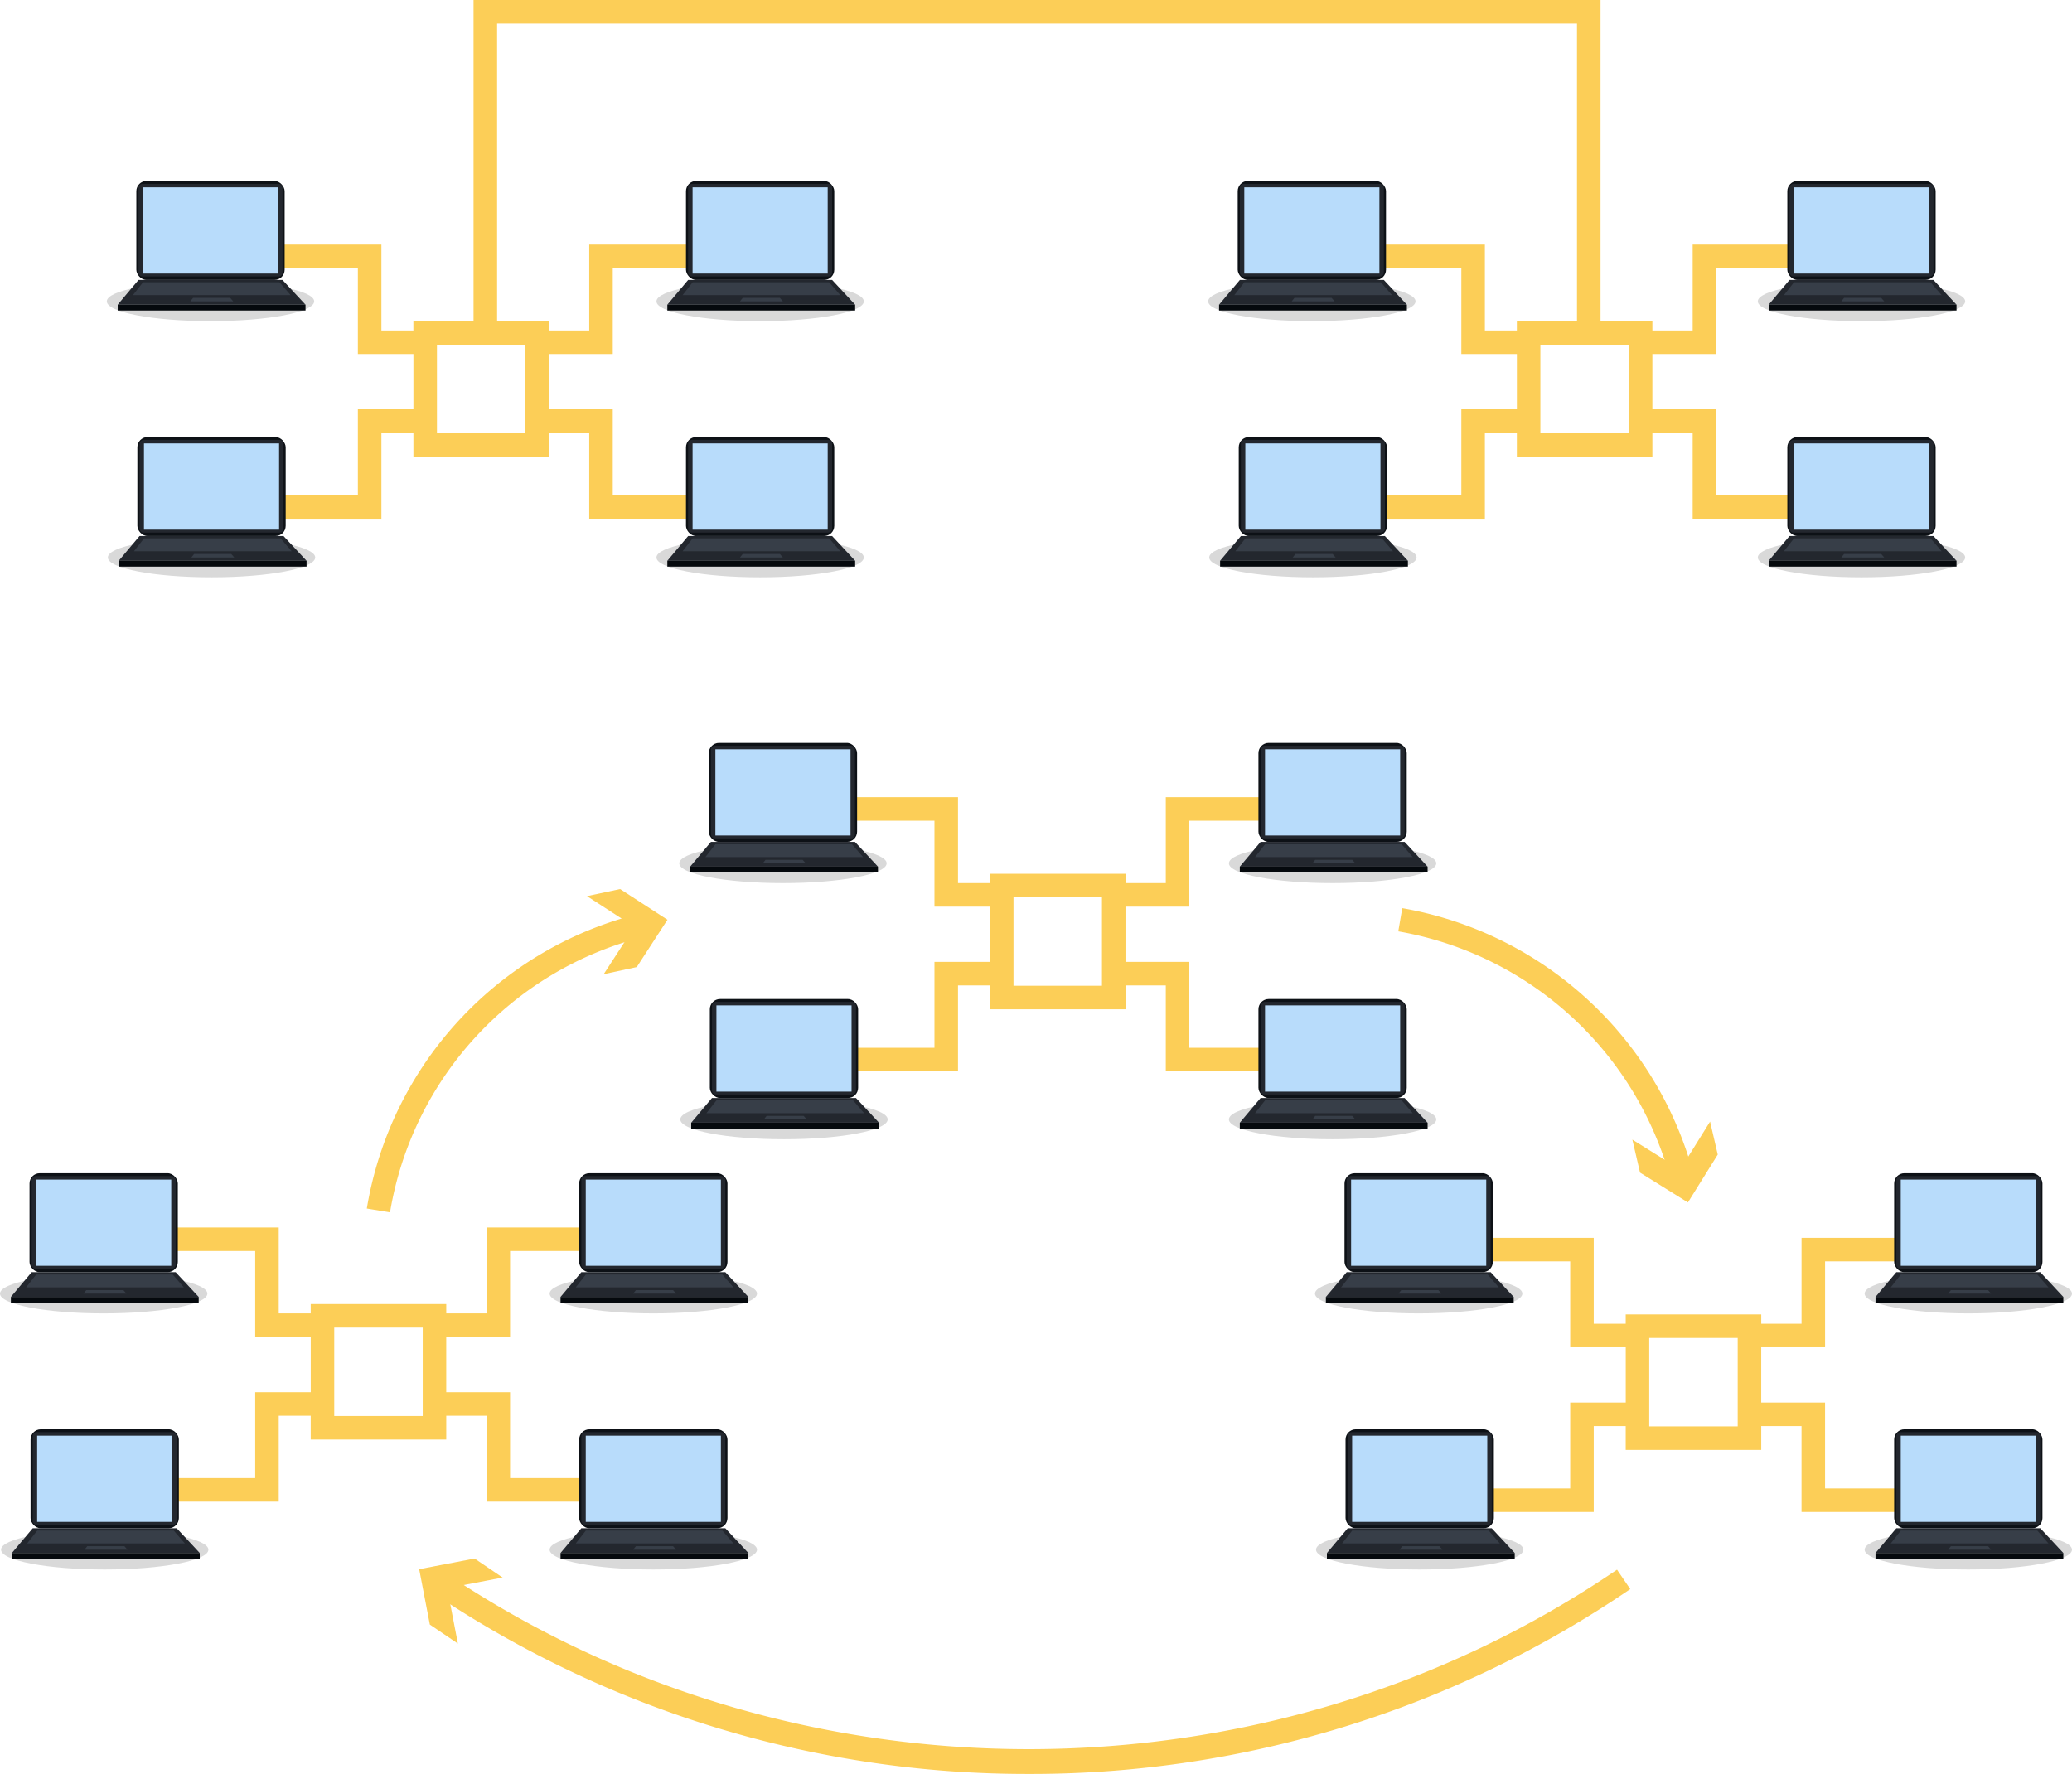 <svg xmlns="http://www.w3.org/2000/svg" width="324" height="277.462" viewBox="0 0 324 277.462">
  <g id="Grupo_128101" data-name="Grupo 128101" transform="translate(-1085.021 5436.42)">
    <g id="Grupo_110981" data-name="Grupo 110981" transform="translate(1085.021 -5436.42)">
      <g id="Grupo_110937" data-name="Grupo 110937" transform="translate(255.254 175.425)">
        <path id="Trazado_116816" data-name="Trazado 116816" d="M1715.28-5000.45l7.489,4.669,4.664-7.491,1.2,5.159-4.665,7.489-7.488-4.666Z" transform="translate(-1715.28 5003.271)" fill="#fcce57"/>
      </g>
      <g id="Grupo_110938" data-name="Grupo 110938" transform="translate(65.549 243.775)">
        <path id="Trazado_116817" data-name="Trazado 116817" d="M1259.919-4831.535l-8.667,1.663,1.669,8.665-4.385-2.972-1.666-8.663,8.664-1.666Z" transform="translate(-1246.87 4834.507)" fill="#fcce57"/>
      </g>
      <g id="Grupo_110939" data-name="Grupo 110939" transform="translate(91.793 139.063)">
        <path id="Trazado_116818" data-name="Trazado 116818" d="M1314.279-5079.748l4.8-7.406-7.409-4.8,5.18-1.108,7.4,4.8-4.8,7.4Z" transform="translate(-1311.67 5093.057)" fill="#fcce57"/>
      </g>
      <g id="Grupo_110940" data-name="Grupo 110940" transform="translate(16.372 0)">
        <path id="Trazado_116819" data-name="Trazado 116819" d="M1625.52-5085.691l-.624,3.627a53.672,53.672,0,0,1,42.575,38.781l3.552-.96A57.365,57.365,0,0,0,1625.52-5085.691Z" transform="translate(-1422.619 5227.738)" fill="#fcce57"/>
        <path id="Trazado_116820" data-name="Trazado 116820" d="M1254.948-4829.434l-2.046,3.059a166.481,166.481,0,0,0,92.892,28.111h.561a166.346,166.346,0,0,0,93.482-28.908l-2.072-3.04C1383.257-4793.073,1309.788-4792.759,1254.948-4829.434Z" transform="translate(-1201.282 5075.726)" fill="#fcce57"/>
        <path id="Trazado_116821" data-name="Trazado 116821" d="M1226.649-5037.393l3.63.6A53.483,53.483,0,0,1,1270-5079.9l-.9-3.568A57.161,57.161,0,0,0,1226.649-5037.393Z" transform="translate(-1185.662 5226.416)" fill="#fcce57"/>
        <path id="Trazado_116822" data-name="Trazado 116822" d="M1192.3-5368.724h5.005V-5365h21.194v-3.729h6.3v13.435h27.21v-3.68h-23.531V-5372.4h-9.981v-8.644h9.981v-13.437h23.531v-3.68H1224.8v13.435h-6.3v-1.459h-8.108v-46.554h168.864v46.554h-9.406v1.459h-5v-13.435h-27.21v3.68h23.53v13.437h8.684v8.644h-8.684v13.435h-23.53v3.68h27.21v-13.435h5V-5365h21.194v-3.729h6.3v13.435h27.21v-3.68h-23.53V-5372.4h-9.982v-8.644h9.982v-13.437h23.53v-3.68h-27.21v13.435h-6.3v-1.459h-8.108v-50.232H1206.707v50.232H1197.3v1.459H1192.3v-13.435h-27.21v3.68h23.531v13.437h8.685v8.644h-8.685v13.435h-23.531v3.68h27.21Zm195.063.049h-13.834v-13.834h13.834Zm-186.378-13.834h13.834v13.834h-13.834Z" transform="translate(-1149.031 5436.42)" fill="#fcce57"/>
        <path id="Trazado_116823" data-name="Trazado 116823" d="M1451.1-5111.425v-13.436h23.531v-3.68h-27.211v13.436h-6.3v-1.46h-21.193v1.46h-5v-13.436h-27.21v3.68h23.53v13.436h8.685v8.644h-8.685v13.436h-23.53v3.681h27.21V-5099.1h5v3.729h21.193v-3.729h6.3v13.435h27.211v-3.681H1451.1v-13.436h-9.982v-8.644Zm-13.661,12.374h-13.834v-13.834h13.834Z" transform="translate(-1281.496 5253.232)" fill="#fcce57"/>
        <path id="Trazado_116824" data-name="Trazado 116824" d="M1696.555-4941.251v-13.437h23.53v-3.679h-27.21v13.435h-6.3v-1.46H1665.38v1.46h-5v-13.435h-27.21v3.679h23.531v13.437h8.685v8.644h-8.685v13.436h-23.531v3.681h27.21v-13.437h5v3.73h21.193v-3.73h6.3v13.437h27.21v-3.681h-23.53v-13.436h-9.982v-8.644Zm-13.662,12.373h-13.834v-13.834h13.834Z" transform="translate(-1427.538 5151.978)" fill="#fcce57"/>
        <path id="Trazado_116825" data-name="Trazado 116825" d="M1178.854-4929.2v-3.73h6.3v13.437h27.21v-3.681h-23.53v-13.436h-9.982v-8.644h9.982v-13.437h23.53v-3.679h-27.21v13.436h-6.3v-1.459H1157.66v1.459h-5v-13.436h-27.21v3.679h23.531v13.438h8.684v8.644h-8.684v13.436h-23.531v3.681h27.21v-13.437h5v3.73Zm-17.514-17.513h13.834v13.832H1161.34Z" transform="translate(-1125.445 5154.361)" fill="#fcce57"/>
      </g>
      <g id="Grupo_110942" data-name="Grupo 110942" transform="translate(188.923 28.31)">
        <path id="Trazado_116826" data-name="Trazado 116826" d="M1583.924-5324.574c0,1.708-7.259,3.095-16.213,3.095s-16.213-1.386-16.213-3.095,7.259-3.094,16.213-3.094S1583.924-5326.283,1583.924-5324.574Z" transform="translate(-1551.499 5343.403)" fill="#d9d9d9" style="mix-blend-mode: multiply;isolation: isolate"/>
        <g id="Grupo_110941" data-name="Grupo 110941" transform="translate(1.703)">
          <rect id="Rectángulo_40416" data-name="Rectángulo 40416" width="23.189" height="15.478" rx="1.597" transform="translate(2.915)" fill="#0d1116"/>
          <path id="Trazado_116827" data-name="Trazado 116827" d="M1586.248-5351.529a.617.617,0,0,1-.629.6h-21.263a.616.616,0,0,1-.628-.6v-13.283a.617.617,0,0,1,.628-.6h21.263a.617.617,0,0,1,.629.6Z" transform="translate(-1560.478 5365.863)" fill="#23272e"/>
          <rect id="Rectángulo_40417" data-name="Rectángulo 40417" width="21.13" height="13.485" transform="translate(3.945 0.996)" fill="#b8dcfb"/>
          <path id="Trazado_116828" data-name="Trazado 116828" d="M1558.953-5328.3l-3.25,3.867h29.368l-3.6-3.867Z" transform="translate(-1555.703 5343.779)" fill="#23272e"/>
          <path id="Trazado_116829" data-name="Trazado 116829" d="M1563.161-5327.4l-1.572,2.008h24.658l-1.735-2.008Z" transform="translate(-1559.205 5343.244)" fill="#373e48"/>
          <path id="Trazado_116830" data-name="Trazado 116830" d="M1584.178-5321.375l-.428.545h6.707l-.472-.545Z" transform="translate(-1572.391 5339.658)" fill="#373e48"/>
          <rect id="Rectángulo_40418" data-name="Rectángulo 40418" width="29.368" height="0.915" transform="translate(0 19.345)" fill="#05090d"/>
        </g>
      </g>
      <g id="Grupo_110944" data-name="Grupo 110944" transform="translate(274.87 28.31)">
        <path id="Trazado_116831" data-name="Trazado 116831" d="M1796.14-5324.574c0,1.708-7.259,3.095-16.213,3.095s-16.213-1.386-16.213-3.095,7.259-3.094,16.213-3.094S1796.14-5326.283,1796.14-5324.574Z" transform="translate(-1763.714 5343.403)" fill="#d9d9d9" style="mix-blend-mode: multiply;isolation: isolate"/>
        <g id="Grupo_110943" data-name="Grupo 110943" transform="translate(1.703)">
          <rect id="Rectángulo_40419" data-name="Rectángulo 40419" width="23.189" height="15.478" rx="1.597" transform="translate(2.915)" fill="#0d1116"/>
          <path id="Trazado_116832" data-name="Trazado 116832" d="M1798.464-5351.529a.616.616,0,0,1-.628.6h-21.263a.616.616,0,0,1-.628-.6v-13.283a.617.617,0,0,1,.628-.6h21.263a.617.617,0,0,1,.628.6Z" transform="translate(-1772.694 5365.863)" fill="#23272e"/>
          <rect id="Rectángulo_40420" data-name="Rectángulo 40420" width="21.13" height="13.485" transform="translate(3.945 0.996)" fill="#b8dcfb"/>
          <path id="Trazado_116833" data-name="Trazado 116833" d="M1771.17-5328.3l-3.25,3.867h29.368l-3.6-3.867Z" transform="translate(-1767.92 5343.779)" fill="#23272e"/>
          <path id="Trazado_116834" data-name="Trazado 116834" d="M1775.378-5327.4l-1.572,2.008h24.658l-1.736-2.008Z" transform="translate(-1771.422 5343.244)" fill="#373e48"/>
          <path id="Trazado_116835" data-name="Trazado 116835" d="M1796.394-5321.375l-.428.545h6.708l-.473-.545Z" transform="translate(-1784.608 5339.658)" fill="#373e48"/>
          <rect id="Rectángulo_40421" data-name="Rectángulo 40421" width="29.368" height="0.915" transform="translate(0 19.345)" fill="#05090d"/>
        </g>
      </g>
      <g id="Grupo_110946" data-name="Grupo 110946" transform="translate(274.87 68.365)">
        <path id="Trazado_116836" data-name="Trazado 116836" d="M1796.14-5225.673c0,1.711-7.259,3.1-16.213,3.1s-16.213-1.385-16.213-3.1,7.259-3.094,16.213-3.094S1796.14-5227.38,1796.14-5225.673Z" transform="translate(-1763.714 5244.502)" fill="#d9d9d9" style="mix-blend-mode: multiply;isolation: isolate"/>
        <g id="Grupo_110945" data-name="Grupo 110945" transform="translate(1.703)">
          <rect id="Rectángulo_40422" data-name="Rectángulo 40422" width="23.189" height="15.478" rx="1.597" transform="translate(2.915)" fill="#0d1116"/>
          <path id="Trazado_116837" data-name="Trazado 116837" d="M1798.464-5252.628a.617.617,0,0,1-.628.605h-21.263a.617.617,0,0,1-.628-.605v-13.282a.617.617,0,0,1,.628-.605h21.263a.617.617,0,0,1,.628.605Z" transform="translate(-1772.694 5266.962)" fill="#23272e"/>
          <rect id="Rectángulo_40423" data-name="Rectángulo 40423" width="21.13" height="13.485" transform="translate(3.945 0.996)" fill="#b8dcfb"/>
          <path id="Trazado_116838" data-name="Trazado 116838" d="M1771.17-5229.4l-3.25,3.866h29.368l-3.6-3.866Z" transform="translate(-1767.92 5244.878)" fill="#23272e"/>
          <path id="Trazado_116839" data-name="Trazado 116839" d="M1775.378-5228.5l-1.572,2.009h24.658l-1.736-2.009Z" transform="translate(-1771.422 5244.344)" fill="#373e48"/>
          <path id="Trazado_116840" data-name="Trazado 116840" d="M1796.394-5222.474l-.428.546h6.708l-.473-.546Z" transform="translate(-1784.608 5240.757)" fill="#373e48"/>
          <rect id="Rectángulo_40424" data-name="Rectángulo 40424" width="29.368" height="0.915" transform="translate(0 19.344)" fill="#05090d"/>
        </g>
      </g>
      <g id="Grupo_110948" data-name="Grupo 110948" transform="translate(189.085 68.365)">
        <path id="Trazado_116841" data-name="Trazado 116841" d="M1584.325-5225.673c0,1.711-7.259,3.1-16.213,3.1s-16.213-1.385-16.213-3.1,7.26-3.094,16.213-3.094S1584.325-5227.38,1584.325-5225.673Z" transform="translate(-1551.898 5244.502)" fill="#d9d9d9" style="mix-blend-mode: multiply;isolation: isolate"/>
        <g id="Grupo_110947" data-name="Grupo 110947" transform="translate(1.703)">
          <rect id="Rectángulo_40425" data-name="Rectángulo 40425" width="23.189" height="15.478" rx="1.597" transform="translate(2.915)" fill="#0d1116"/>
          <path id="Trazado_116842" data-name="Trazado 116842" d="M1586.648-5252.628a.617.617,0,0,1-.629.605h-21.263a.617.617,0,0,1-.628-.605v-13.282a.617.617,0,0,1,.628-.605h21.263a.617.617,0,0,1,.629.605Z" transform="translate(-1560.879 5266.962)" fill="#23272e"/>
          <rect id="Rectángulo_40426" data-name="Rectángulo 40426" width="21.13" height="13.485" transform="translate(3.945 0.996)" fill="#b8dcfb"/>
          <path id="Trazado_116843" data-name="Trazado 116843" d="M1559.354-5229.4l-3.25,3.866h29.368l-3.6-3.866Z" transform="translate(-1556.104 5244.878)" fill="#23272e"/>
          <path id="Trazado_116844" data-name="Trazado 116844" d="M1563.561-5228.5l-1.573,2.009h24.658l-1.735-2.009Z" transform="translate(-1559.605 5244.344)" fill="#373e48"/>
          <path id="Trazado_116845" data-name="Trazado 116845" d="M1584.578-5222.474l-.428.546h6.707l-.472-.546Z" transform="translate(-1572.792 5240.757)" fill="#373e48"/>
          <rect id="Rectángulo_40427" data-name="Rectángulo 40427" width="29.368" height="0.915" transform="translate(0 19.344)" fill="#05090d"/>
        </g>
      </g>
      <g id="Grupo_110950" data-name="Grupo 110950" transform="translate(16.703 28.31)">
        <path id="Trazado_116846" data-name="Trazado 116846" d="M1158.689-5324.574c0,1.708-7.259,3.095-16.213,3.095s-16.213-1.386-16.213-3.095,7.259-3.094,16.213-3.094S1158.689-5326.283,1158.689-5324.574Z" transform="translate(-1126.263 5343.403)" fill="#d9d9d9" style="mix-blend-mode: multiply;isolation: isolate"/>
        <g id="Grupo_110949" data-name="Grupo 110949" transform="translate(1.703)">
          <rect id="Rectángulo_40428" data-name="Rectángulo 40428" width="23.189" height="15.478" rx="1.597" transform="translate(2.915)" fill="#0d1116"/>
          <path id="Trazado_116847" data-name="Trazado 116847" d="M1161.013-5351.529a.616.616,0,0,1-.628.6h-21.263a.617.617,0,0,1-.629-.6v-13.283a.617.617,0,0,1,.629-.6h21.263a.617.617,0,0,1,.628.6Z" transform="translate(-1135.243 5365.863)" fill="#23272e"/>
          <rect id="Rectángulo_40429" data-name="Rectángulo 40429" width="21.13" height="13.485" transform="translate(3.945 0.996)" fill="#b8dcfb"/>
          <path id="Trazado_116848" data-name="Trazado 116848" d="M1133.719-5328.3l-3.25,3.867h29.368l-3.6-3.867Z" transform="translate(-1130.469 5343.779)" fill="#23272e"/>
          <path id="Trazado_116849" data-name="Trazado 116849" d="M1137.927-5327.4l-1.573,2.008h24.658l-1.736-2.008Z" transform="translate(-1133.971 5343.244)" fill="#373e48"/>
          <path id="Trazado_116850" data-name="Trazado 116850" d="M1158.943-5321.375l-.428.545h6.707l-.472-.545Z" transform="translate(-1147.157 5339.658)" fill="#373e48"/>
          <rect id="Rectángulo_40430" data-name="Rectángulo 40430" width="29.368" height="0.915" transform="translate(0 19.345)" fill="#05090d"/>
        </g>
      </g>
      <g id="Grupo_110952" data-name="Grupo 110952" transform="translate(102.651 28.31)">
        <path id="Trazado_116851" data-name="Trazado 116851" d="M1370.907-5324.574c0,1.708-7.259,3.095-16.214,3.095s-16.213-1.386-16.213-3.095,7.26-3.094,16.213-3.094S1370.907-5326.283,1370.907-5324.574Z" transform="translate(-1338.48 5343.403)" fill="#d9d9d9" style="mix-blend-mode: multiply;isolation: isolate"/>
        <g id="Grupo_110951" data-name="Grupo 110951" transform="translate(1.703)">
          <rect id="Rectángulo_40431" data-name="Rectángulo 40431" width="23.189" height="15.478" rx="1.597" transform="translate(2.915)" fill="#0d1116"/>
          <path id="Trazado_116852" data-name="Trazado 116852" d="M1373.23-5351.529a.616.616,0,0,1-.628.6h-21.264a.616.616,0,0,1-.628-.6v-13.283a.617.617,0,0,1,.628-.6H1372.6a.617.617,0,0,1,.628.6Z" transform="translate(-1347.46 5365.863)" fill="#23272e"/>
          <rect id="Rectángulo_40432" data-name="Rectángulo 40432" width="21.13" height="13.485" transform="translate(3.945 0.996)" fill="#b8dcfb"/>
          <path id="Trazado_116853" data-name="Trazado 116853" d="M1345.936-5328.3l-3.25,3.867h29.368l-3.6-3.867Z" transform="translate(-1342.686 5343.779)" fill="#23272e"/>
          <path id="Trazado_116854" data-name="Trazado 116854" d="M1350.144-5327.4l-1.573,2.008h24.658l-1.735-2.008Z" transform="translate(-1346.187 5343.244)" fill="#373e48"/>
          <path id="Trazado_116855" data-name="Trazado 116855" d="M1371.16-5321.375l-.428.545h6.708l-.472-.545Z" transform="translate(-1359.373 5339.658)" fill="#373e48"/>
          <rect id="Rectángulo_40433" data-name="Rectángulo 40433" width="29.368" height="0.915" transform="translate(0 19.345)" fill="#05090d"/>
        </g>
      </g>
      <g id="Grupo_110954" data-name="Grupo 110954" transform="translate(102.651 68.365)">
        <path id="Trazado_116856" data-name="Trazado 116856" d="M1370.907-5225.673c0,1.711-7.259,3.1-16.214,3.1s-16.213-1.385-16.213-3.1,7.26-3.094,16.213-3.094S1370.907-5227.38,1370.907-5225.673Z" transform="translate(-1338.48 5244.502)" fill="#d9d9d9" style="mix-blend-mode: multiply;isolation: isolate"/>
        <g id="Grupo_110953" data-name="Grupo 110953" transform="translate(1.703)">
          <rect id="Rectángulo_40434" data-name="Rectángulo 40434" width="23.189" height="15.478" rx="1.597" transform="translate(2.915)" fill="#0d1116"/>
          <path id="Trazado_116857" data-name="Trazado 116857" d="M1373.23-5252.628a.617.617,0,0,1-.628.605h-21.264a.617.617,0,0,1-.628-.605v-13.282a.617.617,0,0,1,.628-.605H1372.6a.617.617,0,0,1,.628.605Z" transform="translate(-1347.46 5266.962)" fill="#23272e"/>
          <rect id="Rectángulo_40435" data-name="Rectángulo 40435" width="21.13" height="13.485" transform="translate(3.945 0.996)" fill="#b8dcfb"/>
          <path id="Trazado_116858" data-name="Trazado 116858" d="M1345.936-5229.4l-3.25,3.866h29.368l-3.6-3.866Z" transform="translate(-1342.686 5244.878)" fill="#23272e"/>
          <path id="Trazado_116859" data-name="Trazado 116859" d="M1350.144-5228.5l-1.573,2.009h24.658l-1.735-2.009Z" transform="translate(-1346.187 5244.344)" fill="#373e48"/>
          <path id="Trazado_116860" data-name="Trazado 116860" d="M1371.16-5222.474l-.428.546h6.708l-.472-.546Z" transform="translate(-1359.373 5240.757)" fill="#373e48"/>
          <rect id="Rectángulo_40436" data-name="Rectángulo 40436" width="29.368" height="0.915" transform="translate(0 19.344)" fill="#05090d"/>
        </g>
      </g>
      <g id="Grupo_110956" data-name="Grupo 110956" transform="translate(16.865 68.365)">
        <path id="Trazado_116861" data-name="Trazado 116861" d="M1159.09-5225.673c0,1.711-7.259,3.1-16.213,3.1s-16.213-1.385-16.213-3.1,7.259-3.094,16.213-3.094S1159.09-5227.38,1159.09-5225.673Z" transform="translate(-1126.664 5244.502)" fill="#d9d9d9" style="mix-blend-mode: multiply;isolation: isolate"/>
        <g id="Grupo_110955" data-name="Grupo 110955" transform="translate(1.703)">
          <rect id="Rectángulo_40437" data-name="Rectángulo 40437" width="23.189" height="15.478" rx="1.597" transform="translate(2.915)" fill="#0d1116"/>
          <path id="Trazado_116862" data-name="Trazado 116862" d="M1161.414-5252.628a.617.617,0,0,1-.628.605h-21.264a.617.617,0,0,1-.628-.605v-13.282a.617.617,0,0,1,.628-.605h21.264a.617.617,0,0,1,.628.605Z" transform="translate(-1135.644 5266.962)" fill="#23272e"/>
          <rect id="Rectángulo_40438" data-name="Rectángulo 40438" width="21.13" height="13.485" transform="translate(3.945 0.996)" fill="#b8dcfb"/>
          <path id="Trazado_116863" data-name="Trazado 116863" d="M1134.119-5229.4l-3.25,3.866h29.368l-3.6-3.866Z" transform="translate(-1130.869 5244.878)" fill="#23272e"/>
          <path id="Trazado_116864" data-name="Trazado 116864" d="M1138.327-5228.5l-1.573,2.009h24.658l-1.735-2.009Z" transform="translate(-1134.371 5244.344)" fill="#373e48"/>
          <path id="Trazado_116865" data-name="Trazado 116865" d="M1159.344-5222.474l-.428.546h6.707l-.472-.546Z" transform="translate(-1147.557 5240.757)" fill="#373e48"/>
          <rect id="Rectángulo_40439" data-name="Rectángulo 40439" width="29.368" height="0.915" transform="translate(0 19.344)" fill="#05090d"/>
        </g>
      </g>
      <g id="Grupo_110958" data-name="Grupo 110958" transform="translate(106.218 116.204)">
        <path id="Trazado_116866" data-name="Trazado 116866" d="M1379.716-5107.552c0,1.709-7.259,3.094-16.213,3.094s-16.213-1.385-16.213-3.094,7.259-3.094,16.213-3.094S1379.716-5109.261,1379.716-5107.552Z" transform="translate(-1347.289 5126.381)" fill="#d9d9d9" style="mix-blend-mode: multiply;isolation: isolate"/>
        <g id="Grupo_110957" data-name="Grupo 110957" transform="translate(1.703)">
          <rect id="Rectángulo_40440" data-name="Rectángulo 40440" width="23.189" height="15.478" rx="1.597" transform="translate(2.915)" fill="#0d1116"/>
          <path id="Trazado_116867" data-name="Trazado 116867" d="M1382.039-5134.506a.617.617,0,0,1-.628.6h-21.263a.617.617,0,0,1-.629-.6v-13.282a.619.619,0,0,1,.629-.607h21.263a.619.619,0,0,1,.628.607Z" transform="translate(-1356.269 5148.842)" fill="#23272e"/>
          <rect id="Rectángulo_40441" data-name="Rectángulo 40441" width="21.13" height="13.485" transform="translate(3.945 0.996)" fill="#b8dcfb"/>
          <path id="Trazado_116868" data-name="Trazado 116868" d="M1354.745-5111.28l-3.25,3.867h29.368l-3.6-3.867Z" transform="translate(-1351.495 5126.758)" fill="#23272e"/>
          <path id="Trazado_116869" data-name="Trazado 116869" d="M1358.952-5110.381l-1.572,2.009h24.658l-1.736-2.009Z" transform="translate(-1354.996 5126.224)" fill="#373e48"/>
          <path id="Trazado_116870" data-name="Trazado 116870" d="M1379.969-5104.353l-.428.545h6.707l-.472-.545Z" transform="translate(-1368.183 5122.636)" fill="#373e48"/>
          <rect id="Rectángulo_40442" data-name="Rectángulo 40442" width="29.368" height="0.915" transform="translate(0 19.344)" fill="#05090d"/>
        </g>
      </g>
      <g id="Grupo_110960" data-name="Grupo 110960" transform="translate(192.166 116.204)">
        <path id="Trazado_116871" data-name="Trazado 116871" d="M1591.932-5107.552c0,1.709-7.259,3.094-16.213,3.094s-16.213-1.385-16.213-3.094,7.259-3.094,16.213-3.094S1591.932-5109.261,1591.932-5107.552Z" transform="translate(-1559.506 5126.381)" fill="#d9d9d9" style="mix-blend-mode: multiply;isolation: isolate"/>
        <g id="Grupo_110959" data-name="Grupo 110959" transform="translate(1.703)">
          <rect id="Rectángulo_40443" data-name="Rectángulo 40443" width="23.189" height="15.478" rx="1.597" transform="translate(2.915)" fill="#0d1116"/>
          <path id="Trazado_116872" data-name="Trazado 116872" d="M1594.256-5134.506a.617.617,0,0,1-.628.6h-21.263a.617.617,0,0,1-.628-.6v-13.282a.618.618,0,0,1,.628-.607h21.263a.618.618,0,0,1,.628.607Z" transform="translate(-1568.486 5148.842)" fill="#23272e"/>
          <rect id="Rectángulo_40444" data-name="Rectángulo 40444" width="21.13" height="13.485" transform="translate(3.945 0.996)" fill="#b8dcfb"/>
          <path id="Trazado_116873" data-name="Trazado 116873" d="M1566.961-5111.28l-3.25,3.867h29.368l-3.6-3.867Z" transform="translate(-1563.711 5126.758)" fill="#23272e"/>
          <path id="Trazado_116874" data-name="Trazado 116874" d="M1571.169-5110.381l-1.573,2.009h24.658l-1.736-2.009Z" transform="translate(-1567.213 5126.224)" fill="#373e48"/>
          <path id="Trazado_116875" data-name="Trazado 116875" d="M1592.186-5104.353l-.428.545h6.707l-.472-.545Z" transform="translate(-1580.4 5122.636)" fill="#373e48"/>
          <rect id="Rectángulo_40445" data-name="Rectángulo 40445" width="29.368" height="0.915" transform="translate(0 19.344)" fill="#05090d"/>
        </g>
      </g>
      <g id="Grupo_110962" data-name="Grupo 110962" transform="translate(192.166 156.258)">
        <path id="Trazado_116876" data-name="Trazado 116876" d="M1591.932-5008.649c0,1.708-7.259,3.1-16.213,3.1s-16.213-1.388-16.213-3.1,7.259-3.1,16.213-3.1S1591.932-5010.36,1591.932-5008.649Z" transform="translate(-1559.506 5027.48)" fill="#d9d9d9" style="mix-blend-mode: multiply;isolation: isolate"/>
        <g id="Grupo_110961" data-name="Grupo 110961" transform="translate(1.703)">
          <rect id="Rectángulo_40446" data-name="Rectángulo 40446" width="23.189" height="15.478" rx="1.597" transform="translate(2.915)" fill="#0d1116"/>
          <path id="Trazado_116877" data-name="Trazado 116877" d="M1594.256-5035.607a.618.618,0,0,1-.628.606h-21.263a.618.618,0,0,1-.628-.606v-13.28a.617.617,0,0,1,.628-.606h21.263a.617.617,0,0,1,.628.606Z" transform="translate(-1568.486 5049.94)" fill="#23272e"/>
          <rect id="Rectángulo_40447" data-name="Rectángulo 40447" width="21.13" height="13.485" transform="translate(3.945 0.996)" fill="#b8dcfb"/>
          <path id="Trazado_116878" data-name="Trazado 116878" d="M1566.961-5012.378l-3.25,3.865h29.368l-3.6-3.865Z" transform="translate(-1563.711 5027.856)" fill="#23272e"/>
          <path id="Trazado_116879" data-name="Trazado 116879" d="M1571.169-5011.479l-1.573,2.009h24.658l-1.736-2.009Z" transform="translate(-1567.213 5027.322)" fill="#373e48"/>
          <path id="Trazado_116880" data-name="Trazado 116880" d="M1592.186-5005.452l-.428.546h6.707l-.472-.546Z" transform="translate(-1580.4 5023.735)" fill="#373e48"/>
          <rect id="Rectángulo_40448" data-name="Rectángulo 40448" width="29.368" height="0.915" transform="translate(0 19.344)" fill="#05090d"/>
        </g>
      </g>
      <g id="Grupo_110964" data-name="Grupo 110964" transform="translate(106.381 156.258)">
        <path id="Trazado_116881" data-name="Trazado 116881" d="M1380.116-5008.649c0,1.708-7.259,3.1-16.213,3.1s-16.213-1.388-16.213-3.1,7.259-3.1,16.213-3.1S1380.116-5010.36,1380.116-5008.649Z" transform="translate(-1347.69 5027.48)" fill="#d9d9d9" style="mix-blend-mode: multiply;isolation: isolate"/>
        <g id="Grupo_110963" data-name="Grupo 110963" transform="translate(1.703)">
          <rect id="Rectángulo_40449" data-name="Rectángulo 40449" width="23.189" height="15.478" rx="1.597" transform="translate(2.915)" fill="#0d1116"/>
          <path id="Trazado_116882" data-name="Trazado 116882" d="M1382.44-5035.607a.617.617,0,0,1-.628.606h-21.263a.617.617,0,0,1-.628-.606v-13.28a.617.617,0,0,1,.628-.606h21.263a.617.617,0,0,1,.628.606Z" transform="translate(-1356.67 5049.94)" fill="#23272e"/>
          <rect id="Rectángulo_40450" data-name="Rectángulo 40450" width="21.13" height="13.485" transform="translate(3.945 0.996)" fill="#b8dcfb"/>
          <path id="Trazado_116883" data-name="Trazado 116883" d="M1355.145-5012.378l-3.25,3.865h29.368l-3.6-3.865Z" transform="translate(-1351.895 5027.856)" fill="#23272e"/>
          <path id="Trazado_116884" data-name="Trazado 116884" d="M1359.353-5011.479l-1.573,2.009h24.658l-1.735-2.009Z" transform="translate(-1355.397 5027.322)" fill="#373e48"/>
          <path id="Trazado_116885" data-name="Trazado 116885" d="M1380.369-5005.452l-.428.546h6.707l-.472-.546Z" transform="translate(-1368.583 5023.735)" fill="#373e48"/>
          <rect id="Rectángulo_40451" data-name="Rectángulo 40451" width="29.368" height="0.915" transform="translate(0 19.344)" fill="#05090d"/>
        </g>
      </g>
      <g id="Grupo_110966" data-name="Grupo 110966" transform="translate(205.626 183.502)">
        <path id="Trazado_116886" data-name="Trazado 116886" d="M1625.167-4941.381c0,1.709-7.259,3.094-16.213,3.094s-16.213-1.385-16.213-3.094,7.259-3.1,16.213-3.1S1625.167-4943.092,1625.167-4941.381Z" transform="translate(-1592.74 4960.212)" fill="#d9d9d9" style="mix-blend-mode: multiply;isolation: isolate"/>
        <g id="Grupo_110965" data-name="Grupo 110965" transform="translate(1.703)">
          <rect id="Rectángulo_40452" data-name="Rectángulo 40452" width="23.189" height="15.478" rx="1.597" transform="translate(2.915)" fill="#0d1116"/>
          <path id="Trazado_116887" data-name="Trazado 116887" d="M1627.49-4968.339a.617.617,0,0,1-.628.606H1605.6a.617.617,0,0,1-.628-.606v-13.282a.617.617,0,0,1,.628-.606h21.263a.617.617,0,0,1,.628.606Z" transform="translate(-1601.72 4982.673)" fill="#23272e"/>
          <rect id="Rectángulo_40453" data-name="Rectángulo 40453" width="21.13" height="13.485" transform="translate(3.945 0.996)" fill="#b8dcfb"/>
          <path id="Trazado_116888" data-name="Trazado 116888" d="M1600.2-4945.109l-3.25,3.866h29.367l-3.6-3.866Z" transform="translate(-1596.946 4960.588)" fill="#23272e"/>
          <path id="Trazado_116889" data-name="Trazado 116889" d="M1604.4-4944.211l-1.573,2.01h24.658l-1.736-2.01Z" transform="translate(-1600.447 4960.054)" fill="#373e48"/>
          <path id="Trazado_116890" data-name="Trazado 116890" d="M1625.42-4938.183l-.428.546h6.707l-.472-.546Z" transform="translate(-1613.633 4956.466)" fill="#373e48"/>
          <rect id="Rectángulo_40454" data-name="Rectángulo 40454" width="29.368" height="0.915" transform="translate(0 19.345)" fill="#05090d"/>
        </g>
      </g>
      <g id="Grupo_110968" data-name="Grupo 110968" transform="translate(291.574 183.502)">
        <path id="Trazado_116891" data-name="Trazado 116891" d="M1837.383-4941.381c0,1.709-7.259,3.094-16.213,3.094s-16.213-1.385-16.213-3.094,7.26-3.1,16.213-3.1S1837.383-4943.092,1837.383-4941.381Z" transform="translate(-1804.957 4960.212)" fill="#d9d9d9" style="mix-blend-mode: multiply;isolation: isolate"/>
        <g id="Grupo_110967" data-name="Grupo 110967" transform="translate(1.703)">
          <rect id="Rectángulo_40455" data-name="Rectángulo 40455" width="23.189" height="15.478" rx="1.597" transform="translate(2.915)" fill="#0d1116"/>
          <path id="Trazado_116892" data-name="Trazado 116892" d="M1839.707-4968.339a.617.617,0,0,1-.629.606h-21.263a.617.617,0,0,1-.628-.606v-13.282a.618.618,0,0,1,.628-.606h21.263a.618.618,0,0,1,.629.606Z" transform="translate(-1813.937 4982.673)" fill="#23272e"/>
          <rect id="Rectángulo_40456" data-name="Rectángulo 40456" width="21.13" height="13.485" transform="translate(3.945 0.996)" fill="#b8dcfb"/>
          <path id="Trazado_116893" data-name="Trazado 116893" d="M1812.412-4945.109l-3.25,3.866h29.368l-3.6-3.866Z" transform="translate(-1809.162 4960.588)" fill="#23272e"/>
          <path id="Trazado_116894" data-name="Trazado 116894" d="M1816.62-4944.211l-1.573,2.01h24.658l-1.736-2.01Z" transform="translate(-1812.664 4960.054)" fill="#373e48"/>
          <path id="Trazado_116895" data-name="Trazado 116895" d="M1837.637-4938.183l-.428.546h6.707l-.472-.546Z" transform="translate(-1825.85 4956.466)" fill="#373e48"/>
          <rect id="Rectángulo_40457" data-name="Rectángulo 40457" width="29.368" height="0.915" transform="translate(0 19.345)" fill="#05090d"/>
        </g>
      </g>
      <g id="Grupo_110970" data-name="Grupo 110970" transform="translate(291.574 223.557)">
        <path id="Trazado_116896" data-name="Trazado 116896" d="M1837.383-4842.481c0,1.71-7.259,3.1-16.213,3.1s-16.213-1.385-16.213-3.1,7.26-3.094,16.213-3.094S1837.383-4844.19,1837.383-4842.481Z" transform="translate(-1804.957 4861.311)" fill="#d9d9d9" style="mix-blend-mode: multiply;isolation: isolate"/>
        <g id="Grupo_110969" data-name="Grupo 110969" transform="translate(1.703)">
          <rect id="Rectángulo_40458" data-name="Rectángulo 40458" width="23.189" height="15.478" rx="1.597" transform="translate(2.915)" fill="#0d1116"/>
          <path id="Trazado_116897" data-name="Trazado 116897" d="M1839.707-4869.438a.617.617,0,0,1-.629.607h-21.263a.617.617,0,0,1-.628-.607v-13.281a.618.618,0,0,1,.628-.606h21.263a.618.618,0,0,1,.629.606Z" transform="translate(-1813.937 4883.771)" fill="#23272e"/>
          <rect id="Rectángulo_40459" data-name="Rectángulo 40459" width="21.13" height="13.485" transform="translate(3.945 0.996)" fill="#b8dcfb"/>
          <path id="Trazado_116898" data-name="Trazado 116898" d="M1812.412-4846.208l-3.25,3.864h29.368l-3.6-3.864Z" transform="translate(-1809.162 4861.687)" fill="#23272e"/>
          <path id="Trazado_116899" data-name="Trazado 116899" d="M1816.62-4845.31l-1.573,2.01h24.658l-1.736-2.01Z" transform="translate(-1812.664 4861.153)" fill="#373e48"/>
          <path id="Trazado_116900" data-name="Trazado 116900" d="M1837.637-4839.282l-.428.546h6.707l-.472-.546Z" transform="translate(-1825.85 4857.565)" fill="#373e48"/>
          <rect id="Rectángulo_40460" data-name="Rectángulo 40460" width="29.368" height="0.915" transform="translate(0 19.345)" fill="#05090d"/>
        </g>
      </g>
      <g id="Grupo_110972" data-name="Grupo 110972" transform="translate(205.788 223.557)">
        <path id="Trazado_116901" data-name="Trazado 116901" d="M1625.566-4842.481c0,1.71-7.259,3.1-16.213,3.1s-16.212-1.385-16.212-3.1,7.259-3.094,16.212-3.094S1625.566-4844.19,1625.566-4842.481Z" transform="translate(-1593.14 4861.311)" fill="#d9d9d9" style="mix-blend-mode: multiply;isolation: isolate"/>
        <g id="Grupo_110971" data-name="Grupo 110971" transform="translate(1.703)">
          <rect id="Rectángulo_40461" data-name="Rectángulo 40461" width="23.189" height="15.478" rx="1.597" transform="translate(2.915)" fill="#0d1116"/>
          <path id="Trazado_116902" data-name="Trazado 116902" d="M1627.89-4869.438a.617.617,0,0,1-.628.607H1606a.618.618,0,0,1-.629-.607v-13.281a.618.618,0,0,1,.629-.606h21.263a.617.617,0,0,1,.628.606Z" transform="translate(-1602.12 4883.771)" fill="#23272e"/>
          <rect id="Rectángulo_40462" data-name="Rectángulo 40462" width="21.13" height="13.485" transform="translate(3.945 0.996)" fill="#b8dcfb"/>
          <path id="Trazado_116903" data-name="Trazado 116903" d="M1600.6-4846.208l-3.25,3.864h29.368l-3.6-3.864Z" transform="translate(-1597.346 4861.687)" fill="#23272e"/>
          <path id="Trazado_116904" data-name="Trazado 116904" d="M1604.8-4845.31l-1.572,2.01h24.658l-1.735-2.01Z" transform="translate(-1600.848 4861.153)" fill="#373e48"/>
          <path id="Trazado_116905" data-name="Trazado 116905" d="M1625.82-4839.282l-.428.546h6.707l-.472-.546Z" transform="translate(-1614.034 4857.565)" fill="#373e48"/>
          <rect id="Rectángulo_40463" data-name="Rectángulo 40463" width="29.368" height="0.915" transform="translate(0 19.345)" fill="#05090d"/>
        </g>
      </g>
      <g id="Grupo_110974" data-name="Grupo 110974" transform="translate(0 183.502)">
        <path id="Trazado_116906" data-name="Trazado 116906" d="M1117.448-4941.381c0,1.709-7.259,3.094-16.214,3.094s-16.213-1.385-16.213-3.094,7.259-3.1,16.213-3.1S1117.448-4943.092,1117.448-4941.381Z" transform="translate(-1085.021 4960.212)" fill="#d9d9d9" style="mix-blend-mode: multiply;isolation: isolate"/>
        <g id="Grupo_110973" data-name="Grupo 110973" transform="translate(1.703)">
          <rect id="Rectángulo_40464" data-name="Rectángulo 40464" width="23.189" height="15.478" rx="1.597" transform="translate(2.915)" fill="#0d1116"/>
          <path id="Trazado_116907" data-name="Trazado 116907" d="M1119.771-4968.339a.617.617,0,0,1-.628.606H1097.88a.617.617,0,0,1-.629-.606v-13.282a.618.618,0,0,1,.629-.606h21.263a.617.617,0,0,1,.628.606Z" transform="translate(-1094.001 4982.673)" fill="#23272e"/>
          <rect id="Rectángulo_40465" data-name="Rectángulo 40465" width="21.13" height="13.485" transform="translate(3.945 0.996)" fill="#b8dcfb"/>
          <path id="Trazado_116908" data-name="Trazado 116908" d="M1092.477-4945.109l-3.25,3.866h29.368l-3.6-3.866Z" transform="translate(-1089.227 4960.588)" fill="#23272e"/>
          <path id="Trazado_116909" data-name="Trazado 116909" d="M1096.684-4944.211l-1.573,2.01h24.658l-1.735-2.01Z" transform="translate(-1092.728 4960.054)" fill="#373e48"/>
          <path id="Trazado_116910" data-name="Trazado 116910" d="M1117.7-4938.183l-.428.546h6.707l-.472-.546Z" transform="translate(-1105.915 4956.466)" fill="#373e48"/>
          <rect id="Rectángulo_40466" data-name="Rectángulo 40466" width="29.368" height="0.915" transform="translate(0 19.345)" fill="#05090d"/>
        </g>
      </g>
      <g id="Grupo_110976" data-name="Grupo 110976" transform="translate(85.948 183.502)">
        <path id="Trazado_116911" data-name="Trazado 116911" d="M1329.665-4941.381c0,1.709-7.259,3.094-16.214,3.094s-16.213-1.385-16.213-3.094,7.259-3.1,16.213-3.1S1329.665-4943.092,1329.665-4941.381Z" transform="translate(-1297.238 4960.212)" fill="#d9d9d9" style="mix-blend-mode: multiply;isolation: isolate"/>
        <g id="Grupo_110975" data-name="Grupo 110975" transform="translate(1.703)">
          <rect id="Rectángulo_40467" data-name="Rectángulo 40467" width="23.189" height="15.478" rx="1.597" transform="translate(2.915)" fill="#0d1116"/>
          <path id="Trazado_116912" data-name="Trazado 116912" d="M1331.988-4968.339a.617.617,0,0,1-.628.606H1310.1a.617.617,0,0,1-.629-.606v-13.282a.618.618,0,0,1,.629-.606h21.263a.617.617,0,0,1,.628.606Z" transform="translate(-1306.218 4982.673)" fill="#23272e"/>
          <rect id="Rectángulo_40468" data-name="Rectángulo 40468" width="21.13" height="13.485" transform="translate(3.945 0.996)" fill="#b8dcfb"/>
          <path id="Trazado_116913" data-name="Trazado 116913" d="M1304.694-4945.109l-3.25,3.866h29.368l-3.6-3.866Z" transform="translate(-1301.443 4960.588)" fill="#23272e"/>
          <path id="Trazado_116914" data-name="Trazado 116914" d="M1308.9-4944.211l-1.573,2.01h24.658l-1.735-2.01Z" transform="translate(-1304.945 4960.054)" fill="#373e48"/>
          <path id="Trazado_116915" data-name="Trazado 116915" d="M1329.918-4938.183l-.428.546h6.707l-.472-.546Z" transform="translate(-1318.131 4956.466)" fill="#373e48"/>
          <rect id="Rectángulo_40469" data-name="Rectángulo 40469" width="29.368" height="0.915" transform="translate(0 19.345)" fill="#05090d"/>
        </g>
      </g>
      <g id="Grupo_110978" data-name="Grupo 110978" transform="translate(85.948 223.557)">
        <path id="Trazado_116916" data-name="Trazado 116916" d="M1329.665-4842.481c0,1.71-7.259,3.1-16.214,3.1s-16.213-1.385-16.213-3.1,7.259-3.094,16.213-3.094S1329.665-4844.19,1329.665-4842.481Z" transform="translate(-1297.238 4861.311)" fill="#d9d9d9" style="mix-blend-mode: multiply;isolation: isolate"/>
        <g id="Grupo_110977" data-name="Grupo 110977" transform="translate(1.703)">
          <rect id="Rectángulo_40470" data-name="Rectángulo 40470" width="23.189" height="15.478" rx="1.597" transform="translate(2.915)" fill="#0d1116"/>
          <path id="Trazado_116917" data-name="Trazado 116917" d="M1331.988-4869.438a.617.617,0,0,1-.628.607H1310.1a.617.617,0,0,1-.629-.607v-13.281a.618.618,0,0,1,.629-.606h21.263a.617.617,0,0,1,.628.606Z" transform="translate(-1306.218 4883.771)" fill="#23272e"/>
          <rect id="Rectángulo_40471" data-name="Rectángulo 40471" width="21.13" height="13.485" transform="translate(3.945 0.996)" fill="#b8dcfb"/>
          <path id="Trazado_116918" data-name="Trazado 116918" d="M1304.694-4846.208l-3.25,3.864h29.368l-3.6-3.864Z" transform="translate(-1301.443 4861.687)" fill="#23272e"/>
          <path id="Trazado_116919" data-name="Trazado 116919" d="M1308.9-4845.31l-1.573,2.01h24.658l-1.735-2.01Z" transform="translate(-1304.945 4861.153)" fill="#373e48"/>
          <path id="Trazado_116920" data-name="Trazado 116920" d="M1329.918-4839.282l-.428.546h6.707l-.472-.546Z" transform="translate(-1318.131 4857.565)" fill="#373e48"/>
          <rect id="Rectángulo_40472" data-name="Rectángulo 40472" width="29.368" height="0.915" transform="translate(0 19.345)" fill="#05090d"/>
        </g>
      </g>
      <g id="Grupo_110980" data-name="Grupo 110980" transform="translate(0.162 223.557)">
        <path id="Trazado_116921" data-name="Trazado 116921" d="M1117.848-4842.481c0,1.71-7.259,3.1-16.213,3.1s-16.213-1.385-16.213-3.1,7.259-3.094,16.213-3.094S1117.848-4844.19,1117.848-4842.481Z" transform="translate(-1085.422 4861.311)" fill="#d9d9d9" style="mix-blend-mode: multiply;isolation: isolate"/>
        <g id="Grupo_110979" data-name="Grupo 110979" transform="translate(1.703)">
          <rect id="Rectángulo_40473" data-name="Rectángulo 40473" width="23.189" height="15.478" rx="1.597" transform="translate(2.915)" fill="#0d1116"/>
          <path id="Trazado_116922" data-name="Trazado 116922" d="M1120.172-4869.438a.617.617,0,0,1-.628.607H1098.28a.617.617,0,0,1-.628-.607v-13.281a.617.617,0,0,1,.628-.606h21.263a.617.617,0,0,1,.628.606Z" transform="translate(-1094.402 4883.771)" fill="#23272e"/>
          <rect id="Rectángulo_40474" data-name="Rectángulo 40474" width="21.13" height="13.485" transform="translate(3.945 0.996)" fill="#b8dcfb"/>
          <path id="Trazado_116923" data-name="Trazado 116923" d="M1092.877-4846.208l-3.25,3.864h29.368l-3.6-3.864Z" transform="translate(-1089.627 4861.687)" fill="#23272e"/>
          <path id="Trazado_116924" data-name="Trazado 116924" d="M1097.085-4845.31l-1.573,2.01h24.658l-1.735-2.01Z" transform="translate(-1093.129 4861.153)" fill="#373e48"/>
          <path id="Trazado_116925" data-name="Trazado 116925" d="M1118.1-4839.282l-.428.546h6.707l-.472-.546Z" transform="translate(-1106.315 4857.565)" fill="#373e48"/>
          <rect id="Rectángulo_40475" data-name="Rectángulo 40475" width="29.368" height="0.915" transform="translate(0 19.345)" fill="#05090d"/>
        </g>
      </g>
    </g>
  </g>
</svg>
